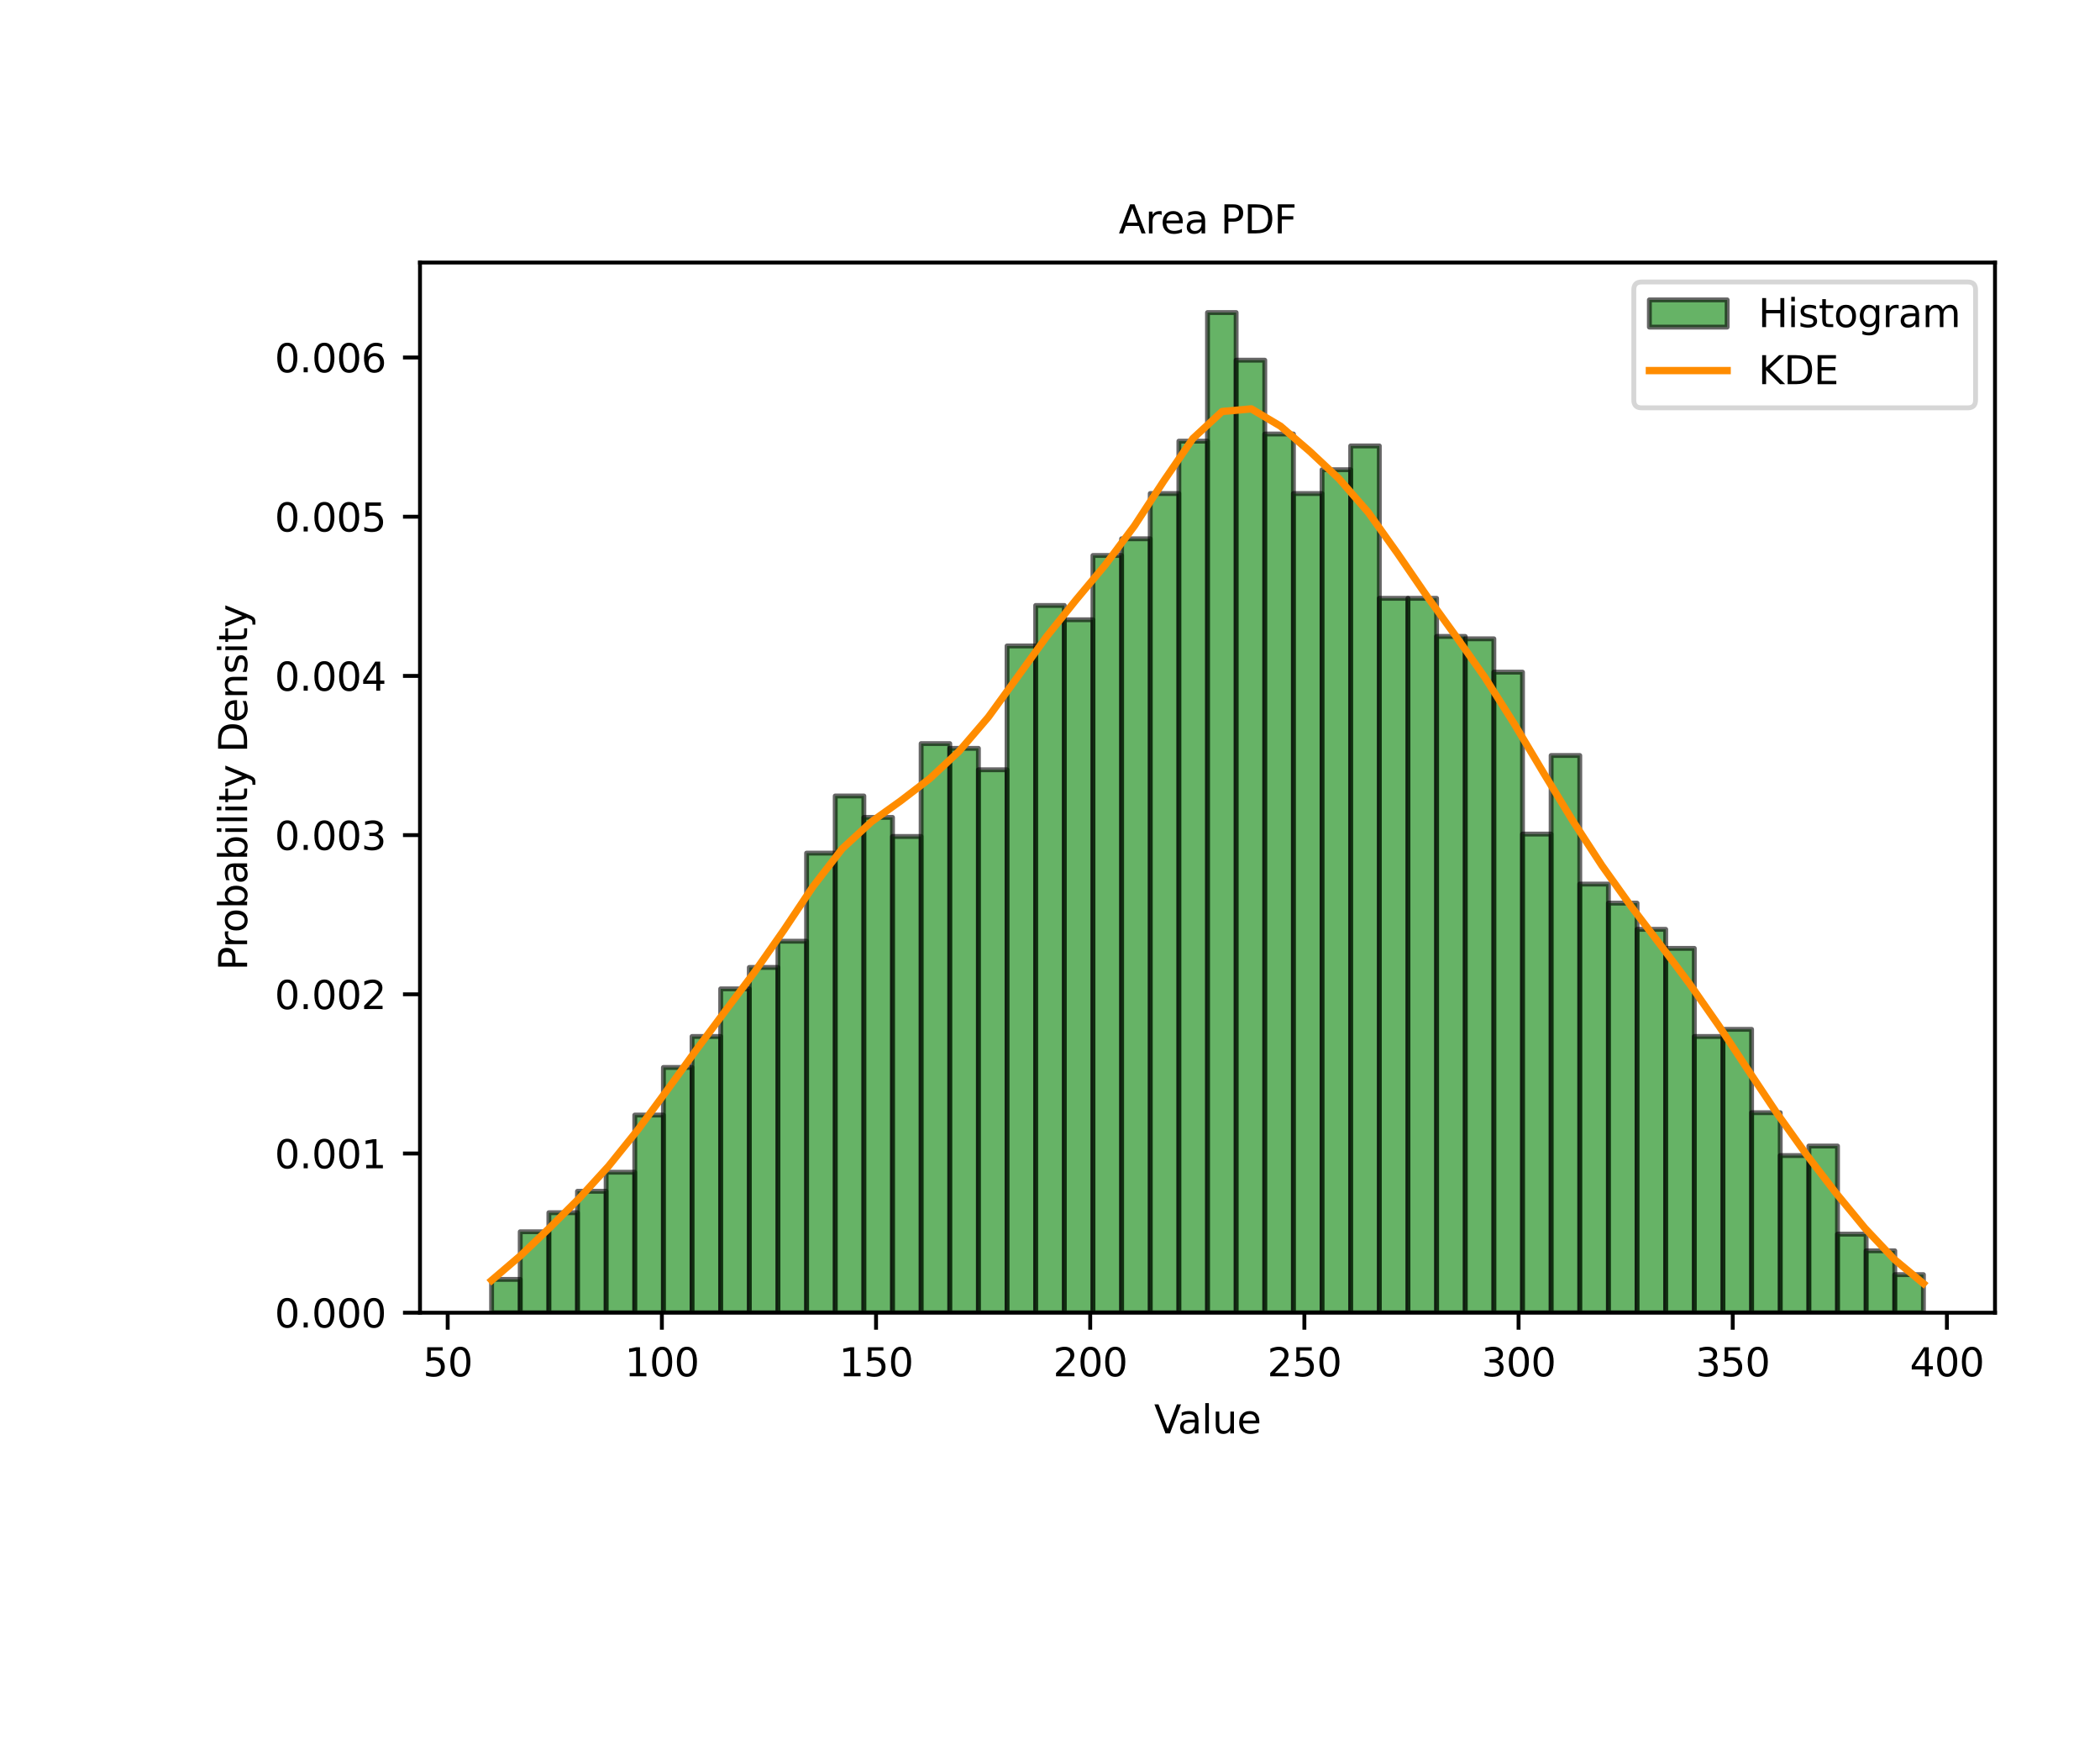 <?xml version="1.0" encoding="utf-8" standalone="no"?>
<!DOCTYPE svg PUBLIC "-//W3C//DTD SVG 1.1//EN"
  "http://www.w3.org/Graphics/SVG/1.1/DTD/svg11.dtd">
<svg xmlns:xlink="http://www.w3.org/1999/xlink" width="432pt" height="360pt" viewBox="0 0 432 360" xmlns="http://www.w3.org/2000/svg" version="1.1">
 <defs>
  <style type="text/css">*{stroke-linejoin: round; stroke-linecap: butt}</style>
 </defs>
 <g id="figure_1">
  <g id="patch_1">
   <path d="M 0 360 
L 432 360 
L 432 0 
L 0 0 
z
" style="fill: #ffffff"/>
  </g>
  <g id="axes_1">
   <g id="patch_2">
    <path d="M 86.4 270 
L 410.4 270 
L 410.4 54 
L 86.4 54 
z
" style="fill: #ffffff"/>
   </g>
   <g id="patch_3">
    <path d="M 101.127 270 
L 107.018 270 
L 107.018 263.143 
L 101.127 263.143 
z
" clip-path="url(#p49b15f4db8)" style="fill: #008000; opacity: 0.6; stroke: #000000; stroke-linejoin: miter"/>
   </g>
   <g id="patch_4">
    <path d="M 107.018 270 
L 112.909 270 
L 112.909 253.347 
L 107.018 253.347 
z
" clip-path="url(#p49b15f4db8)" style="fill: #008000; opacity: 0.6; stroke: #000000; stroke-linejoin: miter"/>
   </g>
   <g id="patch_5">
    <path d="M 112.909 270 
L 118.8 270 
L 118.8 249.429 
L 112.909 249.429 
z
" clip-path="url(#p49b15f4db8)" style="fill: #008000; opacity: 0.6; stroke: #000000; stroke-linejoin: miter"/>
   </g>
   <g id="patch_6">
    <path d="M 118.8 270 
L 124.691 270 
L 124.691 245.02 
L 118.8 245.02 
z
" clip-path="url(#p49b15f4db8)" style="fill: #008000; opacity: 0.6; stroke: #000000; stroke-linejoin: miter"/>
   </g>
   <g id="patch_7">
    <path d="M 124.691 270 
L 130.582 270 
L 130.582 241.102 
L 124.691 241.102 
z
" clip-path="url(#p49b15f4db8)" style="fill: #008000; opacity: 0.6; stroke: #000000; stroke-linejoin: miter"/>
   </g>
   <g id="patch_8">
    <path d="M 130.582 270 
L 136.473 270 
L 136.473 229.347 
L 130.582 229.347 
z
" clip-path="url(#p49b15f4db8)" style="fill: #008000; opacity: 0.6; stroke: #000000; stroke-linejoin: miter"/>
   </g>
   <g id="patch_9">
    <path d="M 136.473 270 
L 142.364 270 
L 142.364 219.551 
L 136.473 219.551 
z
" clip-path="url(#p49b15f4db8)" style="fill: #008000; opacity: 0.6; stroke: #000000; stroke-linejoin: miter"/>
   </g>
   <g id="patch_10">
    <path d="M 142.364 270 
L 148.255 270 
L 148.255 213.184 
L 142.364 213.184 
z
" clip-path="url(#p49b15f4db8)" style="fill: #008000; opacity: 0.6; stroke: #000000; stroke-linejoin: miter"/>
   </g>
   <g id="patch_11">
    <path d="M 148.255 270 
L 154.145 270 
L 154.145 203.388 
L 148.255 203.388 
z
" clip-path="url(#p49b15f4db8)" style="fill: #008000; opacity: 0.6; stroke: #000000; stroke-linejoin: miter"/>
   </g>
   <g id="patch_12">
    <path d="M 154.145 270 
L 160.036 270 
L 160.036 198.98 
L 154.145 198.98 
z
" clip-path="url(#p49b15f4db8)" style="fill: #008000; opacity: 0.6; stroke: #000000; stroke-linejoin: miter"/>
   </g>
   <g id="patch_13">
    <path d="M 160.036 270 
L 165.927 270 
L 165.927 193.592 
L 160.036 193.592 
z
" clip-path="url(#p49b15f4db8)" style="fill: #008000; opacity: 0.6; stroke: #000000; stroke-linejoin: miter"/>
   </g>
   <g id="patch_14">
    <path d="M 165.927 270 
L 171.818 270 
L 171.818 175.469 
L 165.927 175.469 
z
" clip-path="url(#p49b15f4db8)" style="fill: #008000; opacity: 0.6; stroke: #000000; stroke-linejoin: miter"/>
   </g>
   <g id="patch_15">
    <path d="M 171.818 270 
L 177.709 270 
L 177.709 163.714 
L 171.818 163.714 
z
" clip-path="url(#p49b15f4db8)" style="fill: #008000; opacity: 0.6; stroke: #000000; stroke-linejoin: miter"/>
   </g>
   <g id="patch_16">
    <path d="M 177.709 270 
L 183.6 270 
L 183.6 168.122 
L 177.709 168.122 
z
" clip-path="url(#p49b15f4db8)" style="fill: #008000; opacity: 0.6; stroke: #000000; stroke-linejoin: miter"/>
   </g>
   <g id="patch_17">
    <path d="M 183.6 270 
L 189.491 270 
L 189.491 172.041 
L 183.6 172.041 
z
" clip-path="url(#p49b15f4db8)" style="fill: #008000; opacity: 0.6; stroke: #000000; stroke-linejoin: miter"/>
   </g>
   <g id="patch_18">
    <path d="M 189.491 270 
L 195.382 270 
L 195.382 152.939 
L 189.491 152.939 
z
" clip-path="url(#p49b15f4db8)" style="fill: #008000; opacity: 0.6; stroke: #000000; stroke-linejoin: miter"/>
   </g>
   <g id="patch_19">
    <path d="M 195.382 270 
L 201.273 270 
L 201.273 153.918 
L 195.382 153.918 
z
" clip-path="url(#p49b15f4db8)" style="fill: #008000; opacity: 0.6; stroke: #000000; stroke-linejoin: miter"/>
   </g>
   <g id="patch_20">
    <path d="M 201.273 270 
L 207.164 270 
L 207.164 158.327 
L 201.273 158.327 
z
" clip-path="url(#p49b15f4db8)" style="fill: #008000; opacity: 0.6; stroke: #000000; stroke-linejoin: miter"/>
   </g>
   <g id="patch_21">
    <path d="M 207.164 270 
L 213.055 270 
L 213.055 132.857 
L 207.164 132.857 
z
" clip-path="url(#p49b15f4db8)" style="fill: #008000; opacity: 0.6; stroke: #000000; stroke-linejoin: miter"/>
   </g>
   <g id="patch_22">
    <path d="M 213.055 270 
L 218.945 270 
L 218.945 124.531 
L 213.055 124.531 
z
" clip-path="url(#p49b15f4db8)" style="fill: #008000; opacity: 0.6; stroke: #000000; stroke-linejoin: miter"/>
   </g>
   <g id="patch_23">
    <path d="M 218.945 270 
L 224.836 270 
L 224.836 127.469 
L 218.945 127.469 
z
" clip-path="url(#p49b15f4db8)" style="fill: #008000; opacity: 0.6; stroke: #000000; stroke-linejoin: miter"/>
   </g>
   <g id="patch_24">
    <path d="M 224.836 270 
L 230.727 270 
L 230.727 114.245 
L 224.836 114.245 
z
" clip-path="url(#p49b15f4db8)" style="fill: #008000; opacity: 0.6; stroke: #000000; stroke-linejoin: miter"/>
   </g>
   <g id="patch_25">
    <path d="M 230.727 270 
L 236.618 270 
L 236.618 110.816 
L 230.727 110.816 
z
" clip-path="url(#p49b15f4db8)" style="fill: #008000; opacity: 0.6; stroke: #000000; stroke-linejoin: miter"/>
   </g>
   <g id="patch_26">
    <path d="M 236.618 270 
L 242.509 270 
L 242.509 101.51 
L 236.618 101.51 
z
" clip-path="url(#p49b15f4db8)" style="fill: #008000; opacity: 0.6; stroke: #000000; stroke-linejoin: miter"/>
   </g>
   <g id="patch_27">
    <path d="M 242.509 270 
L 248.4 270 
L 248.4 90.735 
L 242.509 90.735 
z
" clip-path="url(#p49b15f4db8)" style="fill: #008000; opacity: 0.6; stroke: #000000; stroke-linejoin: miter"/>
   </g>
   <g id="patch_28">
    <path d="M 248.4 270 
L 254.291 270 
L 254.291 64.286 
L 248.4 64.286 
z
" clip-path="url(#p49b15f4db8)" style="fill: #008000; opacity: 0.6; stroke: #000000; stroke-linejoin: miter"/>
   </g>
   <g id="patch_29">
    <path d="M 254.291 270 
L 260.182 270 
L 260.182 74.082 
L 254.291 74.082 
z
" clip-path="url(#p49b15f4db8)" style="fill: #008000; opacity: 0.6; stroke: #000000; stroke-linejoin: miter"/>
   </g>
   <g id="patch_30">
    <path d="M 260.182 270 
L 266.073 270 
L 266.073 89.265 
L 260.182 89.265 
z
" clip-path="url(#p49b15f4db8)" style="fill: #008000; opacity: 0.6; stroke: #000000; stroke-linejoin: miter"/>
   </g>
   <g id="patch_31">
    <path d="M 266.073 270 
L 271.964 270 
L 271.964 101.51 
L 266.073 101.51 
z
" clip-path="url(#p49b15f4db8)" style="fill: #008000; opacity: 0.6; stroke: #000000; stroke-linejoin: miter"/>
   </g>
   <g id="patch_32">
    <path d="M 271.964 270 
L 277.855 270 
L 277.855 96.612 
L 271.964 96.612 
z
" clip-path="url(#p49b15f4db8)" style="fill: #008000; opacity: 0.6; stroke: #000000; stroke-linejoin: miter"/>
   </g>
   <g id="patch_33">
    <path d="M 277.855 270 
L 283.745 270 
L 283.745 91.714 
L 277.855 91.714 
z
" clip-path="url(#p49b15f4db8)" style="fill: #008000; opacity: 0.6; stroke: #000000; stroke-linejoin: miter"/>
   </g>
   <g id="patch_34">
    <path d="M 283.745 270 
L 289.636 270 
L 289.636 123.061 
L 283.745 123.061 
z
" clip-path="url(#p49b15f4db8)" style="fill: #008000; opacity: 0.6; stroke: #000000; stroke-linejoin: miter"/>
   </g>
   <g id="patch_35">
    <path d="M 289.636 270 
L 295.527 270 
L 295.527 123.061 
L 289.636 123.061 
z
" clip-path="url(#p49b15f4db8)" style="fill: #008000; opacity: 0.6; stroke: #000000; stroke-linejoin: miter"/>
   </g>
   <g id="patch_36">
    <path d="M 295.527 270 
L 301.418 270 
L 301.418 130.898 
L 295.527 130.898 
z
" clip-path="url(#p49b15f4db8)" style="fill: #008000; opacity: 0.6; stroke: #000000; stroke-linejoin: miter"/>
   </g>
   <g id="patch_37">
    <path d="M 301.418 270 
L 307.309 270 
L 307.309 131.388 
L 301.418 131.388 
z
" clip-path="url(#p49b15f4db8)" style="fill: #008000; opacity: 0.6; stroke: #000000; stroke-linejoin: miter"/>
   </g>
   <g id="patch_38">
    <path d="M 307.309 270 
L 313.2 270 
L 313.2 138.245 
L 307.309 138.245 
z
" clip-path="url(#p49b15f4db8)" style="fill: #008000; opacity: 0.6; stroke: #000000; stroke-linejoin: miter"/>
   </g>
   <g id="patch_39">
    <path d="M 313.2 270 
L 319.091 270 
L 319.091 171.551 
L 313.2 171.551 
z
" clip-path="url(#p49b15f4db8)" style="fill: #008000; opacity: 0.6; stroke: #000000; stroke-linejoin: miter"/>
   </g>
   <g id="patch_40">
    <path d="M 319.091 270 
L 324.982 270 
L 324.982 155.388 
L 319.091 155.388 
z
" clip-path="url(#p49b15f4db8)" style="fill: #008000; opacity: 0.6; stroke: #000000; stroke-linejoin: miter"/>
   </g>
   <g id="patch_41">
    <path d="M 324.982 270 
L 330.873 270 
L 330.873 181.837 
L 324.982 181.837 
z
" clip-path="url(#p49b15f4db8)" style="fill: #008000; opacity: 0.6; stroke: #000000; stroke-linejoin: miter"/>
   </g>
   <g id="patch_42">
    <path d="M 330.873 270 
L 336.764 270 
L 336.764 185.755 
L 330.873 185.755 
z
" clip-path="url(#p49b15f4db8)" style="fill: #008000; opacity: 0.6; stroke: #000000; stroke-linejoin: miter"/>
   </g>
   <g id="patch_43">
    <path d="M 336.764 270 
L 342.655 270 
L 342.655 191.143 
L 336.764 191.143 
z
" clip-path="url(#p49b15f4db8)" style="fill: #008000; opacity: 0.6; stroke: #000000; stroke-linejoin: miter"/>
   </g>
   <g id="patch_44">
    <path d="M 342.655 270 
L 348.545 270 
L 348.545 195.061 
L 342.655 195.061 
z
" clip-path="url(#p49b15f4db8)" style="fill: #008000; opacity: 0.6; stroke: #000000; stroke-linejoin: miter"/>
   </g>
   <g id="patch_45">
    <path d="M 348.545 270 
L 354.436 270 
L 354.436 213.184 
L 348.545 213.184 
z
" clip-path="url(#p49b15f4db8)" style="fill: #008000; opacity: 0.6; stroke: #000000; stroke-linejoin: miter"/>
   </g>
   <g id="patch_46">
    <path d="M 354.436 270 
L 360.327 270 
L 360.327 211.714 
L 354.436 211.714 
z
" clip-path="url(#p49b15f4db8)" style="fill: #008000; opacity: 0.6; stroke: #000000; stroke-linejoin: miter"/>
   </g>
   <g id="patch_47">
    <path d="M 360.327 270 
L 366.218 270 
L 366.218 228.857 
L 360.327 228.857 
z
" clip-path="url(#p49b15f4db8)" style="fill: #008000; opacity: 0.6; stroke: #000000; stroke-linejoin: miter"/>
   </g>
   <g id="patch_48">
    <path d="M 366.218 270 
L 372.109 270 
L 372.109 237.673 
L 366.218 237.673 
z
" clip-path="url(#p49b15f4db8)" style="fill: #008000; opacity: 0.6; stroke: #000000; stroke-linejoin: miter"/>
   </g>
   <g id="patch_49">
    <path d="M 372.109 270 
L 378 270 
L 378 235.714 
L 372.109 235.714 
z
" clip-path="url(#p49b15f4db8)" style="fill: #008000; opacity: 0.6; stroke: #000000; stroke-linejoin: miter"/>
   </g>
   <g id="patch_50">
    <path d="M 378 270 
L 383.891 270 
L 383.891 253.837 
L 378 253.837 
z
" clip-path="url(#p49b15f4db8)" style="fill: #008000; opacity: 0.6; stroke: #000000; stroke-linejoin: miter"/>
   </g>
   <g id="patch_51">
    <path d="M 383.891 270 
L 389.782 270 
L 389.782 257.265 
L 383.891 257.265 
z
" clip-path="url(#p49b15f4db8)" style="fill: #008000; opacity: 0.6; stroke: #000000; stroke-linejoin: miter"/>
   </g>
   <g id="patch_52">
    <path d="M 389.782 270 
L 395.673 270 
L 395.673 262.163 
L 389.782 262.163 
z
" clip-path="url(#p49b15f4db8)" style="fill: #008000; opacity: 0.6; stroke: #000000; stroke-linejoin: miter"/>
   </g>
   <g id="matplotlib.axis_1">
    <g id="xtick_1">
     <g id="line2d_1">
      <defs>
       <path id="m753c7a6001" d="M 0 0 
L 0 3.5 
" style="stroke: #000000; stroke-width: 0.8"/>
      </defs>
      <g>
       <use xlink:href="#m753c7a6001" x="92.097" y="270" style="stroke: #000000; stroke-width: 0.8"/>
      </g>
     </g>
     <g id="text_1">
      <!-- 50 -->
      <g transform="translate(87.007 283.079) scale(0.08 -0.08)">
       <defs>
        <path id="DejaVuSans-35" d="M 691 4666 
L 3169 4666 
L 3169 4134 
L 1269 4134 
L 1269 2991 
Q 1406 3038 1543 3061 
Q 1681 3084 1819 3084 
Q 2600 3084 3056 2656 
Q 3513 2228 3513 1497 
Q 3513 744 3044 326 
Q 2575 -91 1722 -91 
Q 1428 -91 1123 -41 
Q 819 9 494 109 
L 494 744 
Q 775 591 1075 516 
Q 1375 441 1709 441 
Q 2250 441 2565 725 
Q 2881 1009 2881 1497 
Q 2881 1984 2565 2268 
Q 2250 2553 1709 2553 
Q 1456 2553 1204 2497 
Q 953 2441 691 2322 
L 691 4666 
z
" transform="scale(0.016)"/>
        <path id="DejaVuSans-30" d="M 2034 4250 
Q 1547 4250 1301 3770 
Q 1056 3291 1056 2328 
Q 1056 1369 1301 889 
Q 1547 409 2034 409 
Q 2525 409 2770 889 
Q 3016 1369 3016 2328 
Q 3016 3291 2770 3770 
Q 2525 4250 2034 4250 
z
M 2034 4750 
Q 2819 4750 3233 4129 
Q 3647 3509 3647 2328 
Q 3647 1150 3233 529 
Q 2819 -91 2034 -91 
Q 1250 -91 836 529 
Q 422 1150 422 2328 
Q 422 3509 836 4129 
Q 1250 4750 2034 4750 
z
" transform="scale(0.016)"/>
       </defs>
       <use xlink:href="#DejaVuSans-35"/>
       <use xlink:href="#DejaVuSans-30" x="63.623"/>
      </g>
     </g>
    </g>
    <g id="xtick_2">
     <g id="line2d_2">
      <g>
       <use xlink:href="#m753c7a6001" x="136.156" y="270" style="stroke: #000000; stroke-width: 0.8"/>
      </g>
     </g>
     <g id="text_2">
      <!-- 100 -->
      <g transform="translate(128.521 283.079) scale(0.08 -0.08)">
       <defs>
        <path id="DejaVuSans-31" d="M 794 531 
L 1825 531 
L 1825 4091 
L 703 3866 
L 703 4441 
L 1819 4666 
L 2450 4666 
L 2450 531 
L 3481 531 
L 3481 0 
L 794 0 
L 794 531 
z
" transform="scale(0.016)"/>
       </defs>
       <use xlink:href="#DejaVuSans-31"/>
       <use xlink:href="#DejaVuSans-30" x="63.623"/>
       <use xlink:href="#DejaVuSans-30" x="127.246"/>
      </g>
     </g>
    </g>
    <g id="xtick_3">
     <g id="line2d_3">
      <g>
       <use xlink:href="#m753c7a6001" x="180.214" y="270" style="stroke: #000000; stroke-width: 0.8"/>
      </g>
     </g>
     <g id="text_3">
      <!-- 150 -->
      <g transform="translate(172.579 283.079) scale(0.08 -0.08)">
       <use xlink:href="#DejaVuSans-31"/>
       <use xlink:href="#DejaVuSans-35" x="63.623"/>
       <use xlink:href="#DejaVuSans-30" x="127.246"/>
      </g>
     </g>
    </g>
    <g id="xtick_4">
     <g id="line2d_4">
      <g>
       <use xlink:href="#m753c7a6001" x="224.273" y="270" style="stroke: #000000; stroke-width: 0.8"/>
      </g>
     </g>
     <g id="text_4">
      <!-- 200 -->
      <g transform="translate(216.638 283.079) scale(0.08 -0.08)">
       <defs>
        <path id="DejaVuSans-32" d="M 1228 531 
L 3431 531 
L 3431 0 
L 469 0 
L 469 531 
Q 828 903 1448 1529 
Q 2069 2156 2228 2338 
Q 2531 2678 2651 2914 
Q 2772 3150 2772 3378 
Q 2772 3750 2511 3984 
Q 2250 4219 1831 4219 
Q 1534 4219 1204 4116 
Q 875 4013 500 3803 
L 500 4441 
Q 881 4594 1212 4672 
Q 1544 4750 1819 4750 
Q 2544 4750 2975 4387 
Q 3406 4025 3406 3419 
Q 3406 3131 3298 2873 
Q 3191 2616 2906 2266 
Q 2828 2175 2409 1742 
Q 1991 1309 1228 531 
z
" transform="scale(0.016)"/>
       </defs>
       <use xlink:href="#DejaVuSans-32"/>
       <use xlink:href="#DejaVuSans-30" x="63.623"/>
       <use xlink:href="#DejaVuSans-30" x="127.246"/>
      </g>
     </g>
    </g>
    <g id="xtick_5">
     <g id="line2d_5">
      <g>
       <use xlink:href="#m753c7a6001" x="268.331" y="270" style="stroke: #000000; stroke-width: 0.8"/>
      </g>
     </g>
     <g id="text_5">
      <!-- 250 -->
      <g transform="translate(260.696 283.079) scale(0.08 -0.08)">
       <use xlink:href="#DejaVuSans-32"/>
       <use xlink:href="#DejaVuSans-35" x="63.623"/>
       <use xlink:href="#DejaVuSans-30" x="127.246"/>
      </g>
     </g>
    </g>
    <g id="xtick_6">
     <g id="line2d_6">
      <g>
       <use xlink:href="#m753c7a6001" x="312.39" y="270" style="stroke: #000000; stroke-width: 0.8"/>
      </g>
     </g>
     <g id="text_6">
      <!-- 300 -->
      <g transform="translate(304.755 283.079) scale(0.08 -0.08)">
       <defs>
        <path id="DejaVuSans-33" d="M 2597 2516 
Q 3050 2419 3304 2112 
Q 3559 1806 3559 1356 
Q 3559 666 3084 287 
Q 2609 -91 1734 -91 
Q 1441 -91 1130 -33 
Q 819 25 488 141 
L 488 750 
Q 750 597 1062 519 
Q 1375 441 1716 441 
Q 2309 441 2620 675 
Q 2931 909 2931 1356 
Q 2931 1769 2642 2001 
Q 2353 2234 1838 2234 
L 1294 2234 
L 1294 2753 
L 1863 2753 
Q 2328 2753 2575 2939 
Q 2822 3125 2822 3475 
Q 2822 3834 2567 4026 
Q 2313 4219 1838 4219 
Q 1578 4219 1281 4162 
Q 984 4106 628 3988 
L 628 4550 
Q 988 4650 1302 4700 
Q 1616 4750 1894 4750 
Q 2613 4750 3031 4423 
Q 3450 4097 3450 3541 
Q 3450 3153 3228 2886 
Q 3006 2619 2597 2516 
z
" transform="scale(0.016)"/>
       </defs>
       <use xlink:href="#DejaVuSans-33"/>
       <use xlink:href="#DejaVuSans-30" x="63.623"/>
       <use xlink:href="#DejaVuSans-30" x="127.246"/>
      </g>
     </g>
    </g>
    <g id="xtick_7">
     <g id="line2d_7">
      <g>
       <use xlink:href="#m753c7a6001" x="356.448" y="270" style="stroke: #000000; stroke-width: 0.8"/>
      </g>
     </g>
     <g id="text_7">
      <!-- 350 -->
      <g transform="translate(348.813 283.079) scale(0.08 -0.08)">
       <use xlink:href="#DejaVuSans-33"/>
       <use xlink:href="#DejaVuSans-35" x="63.623"/>
       <use xlink:href="#DejaVuSans-30" x="127.246"/>
      </g>
     </g>
    </g>
    <g id="xtick_8">
     <g id="line2d_8">
      <g>
       <use xlink:href="#m753c7a6001" x="400.507" y="270" style="stroke: #000000; stroke-width: 0.8"/>
      </g>
     </g>
     <g id="text_8">
      <!-- 400 -->
      <g transform="translate(392.872 283.079) scale(0.08 -0.08)">
       <defs>
        <path id="DejaVuSans-34" d="M 2419 4116 
L 825 1625 
L 2419 1625 
L 2419 4116 
z
M 2253 4666 
L 3047 4666 
L 3047 1625 
L 3713 1625 
L 3713 1100 
L 3047 1100 
L 3047 0 
L 2419 0 
L 2419 1100 
L 313 1100 
L 313 1709 
L 2253 4666 
z
" transform="scale(0.016)"/>
       </defs>
       <use xlink:href="#DejaVuSans-34"/>
       <use xlink:href="#DejaVuSans-30" x="63.623"/>
       <use xlink:href="#DejaVuSans-30" x="127.246"/>
      </g>
     </g>
    </g>
    <g id="text_9">
     <!-- Value -->
     <g transform="translate(237.415 294.821) scale(0.08 -0.08)">
      <defs>
       <path id="DejaVuSans-56" d="M 1831 0 
L 50 4666 
L 709 4666 
L 2188 738 
L 3669 4666 
L 4325 4666 
L 2547 0 
L 1831 0 
z
" transform="scale(0.016)"/>
       <path id="DejaVuSans-61" d="M 2194 1759 
Q 1497 1759 1228 1600 
Q 959 1441 959 1056 
Q 959 750 1161 570 
Q 1363 391 1709 391 
Q 2188 391 2477 730 
Q 2766 1069 2766 1631 
L 2766 1759 
L 2194 1759 
z
M 3341 1997 
L 3341 0 
L 2766 0 
L 2766 531 
Q 2569 213 2275 61 
Q 1981 -91 1556 -91 
Q 1019 -91 701 211 
Q 384 513 384 1019 
Q 384 1609 779 1909 
Q 1175 2209 1959 2209 
L 2766 2209 
L 2766 2266 
Q 2766 2663 2505 2880 
Q 2244 3097 1772 3097 
Q 1472 3097 1187 3025 
Q 903 2953 641 2809 
L 641 3341 
Q 956 3463 1253 3523 
Q 1550 3584 1831 3584 
Q 2591 3584 2966 3190 
Q 3341 2797 3341 1997 
z
" transform="scale(0.016)"/>
       <path id="DejaVuSans-6c" d="M 603 4863 
L 1178 4863 
L 1178 0 
L 603 0 
L 603 4863 
z
" transform="scale(0.016)"/>
       <path id="DejaVuSans-75" d="M 544 1381 
L 544 3500 
L 1119 3500 
L 1119 1403 
Q 1119 906 1312 657 
Q 1506 409 1894 409 
Q 2359 409 2629 706 
Q 2900 1003 2900 1516 
L 2900 3500 
L 3475 3500 
L 3475 0 
L 2900 0 
L 2900 538 
Q 2691 219 2414 64 
Q 2138 -91 1772 -91 
Q 1169 -91 856 284 
Q 544 659 544 1381 
z
M 1991 3584 
L 1991 3584 
z
" transform="scale(0.016)"/>
       <path id="DejaVuSans-65" d="M 3597 1894 
L 3597 1613 
L 953 1613 
Q 991 1019 1311 708 
Q 1631 397 2203 397 
Q 2534 397 2845 478 
Q 3156 559 3463 722 
L 3463 178 
Q 3153 47 2828 -22 
Q 2503 -91 2169 -91 
Q 1331 -91 842 396 
Q 353 884 353 1716 
Q 353 2575 817 3079 
Q 1281 3584 2069 3584 
Q 2775 3584 3186 3129 
Q 3597 2675 3597 1894 
z
M 3022 2063 
Q 3016 2534 2758 2815 
Q 2500 3097 2075 3097 
Q 1594 3097 1305 2825 
Q 1016 2553 972 2059 
L 3022 2063 
z
" transform="scale(0.016)"/>
      </defs>
      <use xlink:href="#DejaVuSans-56"/>
      <use xlink:href="#DejaVuSans-61" x="60.658"/>
      <use xlink:href="#DejaVuSans-6c" x="121.938"/>
      <use xlink:href="#DejaVuSans-75" x="149.721"/>
      <use xlink:href="#DejaVuSans-65" x="213.1"/>
     </g>
    </g>
   </g>
   <g id="matplotlib.axis_2">
    <g id="ytick_1">
     <g id="line2d_9">
      <defs>
       <path id="m68f4381255" d="M 0 0 
L -3.5 0 
" style="stroke: #000000; stroke-width: 0.8"/>
      </defs>
      <g>
       <use xlink:href="#m68f4381255" x="86.4" y="270" style="stroke: #000000; stroke-width: 0.8"/>
      </g>
     </g>
     <g id="text_10">
      <!-- 0.000 -->
      <g transform="translate(56.498 273.039) scale(0.08 -0.08)">
       <defs>
        <path id="DejaVuSans-2e" d="M 684 794 
L 1344 794 
L 1344 0 
L 684 0 
L 684 794 
z
" transform="scale(0.016)"/>
       </defs>
       <use xlink:href="#DejaVuSans-30"/>
       <use xlink:href="#DejaVuSans-2e" x="63.623"/>
       <use xlink:href="#DejaVuSans-30" x="95.41"/>
       <use xlink:href="#DejaVuSans-30" x="159.033"/>
       <use xlink:href="#DejaVuSans-30" x="222.656"/>
      </g>
     </g>
    </g>
    <g id="ytick_2">
     <g id="line2d_10">
      <g>
       <use xlink:href="#m68f4381255" x="86.4" y="237.256" style="stroke: #000000; stroke-width: 0.8"/>
      </g>
     </g>
     <g id="text_11">
      <!-- 0.001 -->
      <g transform="translate(56.498 240.295) scale(0.08 -0.08)">
       <use xlink:href="#DejaVuSans-30"/>
       <use xlink:href="#DejaVuSans-2e" x="63.623"/>
       <use xlink:href="#DejaVuSans-30" x="95.41"/>
       <use xlink:href="#DejaVuSans-30" x="159.033"/>
       <use xlink:href="#DejaVuSans-31" x="222.656"/>
      </g>
     </g>
    </g>
    <g id="ytick_3">
     <g id="line2d_11">
      <g>
       <use xlink:href="#m68f4381255" x="86.4" y="204.511" style="stroke: #000000; stroke-width: 0.8"/>
      </g>
     </g>
     <g id="text_12">
      <!-- 0.002 -->
      <g transform="translate(56.498 207.55) scale(0.08 -0.08)">
       <use xlink:href="#DejaVuSans-30"/>
       <use xlink:href="#DejaVuSans-2e" x="63.623"/>
       <use xlink:href="#DejaVuSans-30" x="95.41"/>
       <use xlink:href="#DejaVuSans-30" x="159.033"/>
       <use xlink:href="#DejaVuSans-32" x="222.656"/>
      </g>
     </g>
    </g>
    <g id="ytick_4">
     <g id="line2d_12">
      <g>
       <use xlink:href="#m68f4381255" x="86.4" y="171.767" style="stroke: #000000; stroke-width: 0.8"/>
      </g>
     </g>
     <g id="text_13">
      <!-- 0.003 -->
      <g transform="translate(56.498 174.806) scale(0.08 -0.08)">
       <use xlink:href="#DejaVuSans-30"/>
       <use xlink:href="#DejaVuSans-2e" x="63.623"/>
       <use xlink:href="#DejaVuSans-30" x="95.41"/>
       <use xlink:href="#DejaVuSans-30" x="159.033"/>
       <use xlink:href="#DejaVuSans-33" x="222.656"/>
      </g>
     </g>
    </g>
    <g id="ytick_5">
     <g id="line2d_13">
      <g>
       <use xlink:href="#m68f4381255" x="86.4" y="139.022" style="stroke: #000000; stroke-width: 0.8"/>
      </g>
     </g>
     <g id="text_14">
      <!-- 0.004 -->
      <g transform="translate(56.498 142.062) scale(0.08 -0.08)">
       <use xlink:href="#DejaVuSans-30"/>
       <use xlink:href="#DejaVuSans-2e" x="63.623"/>
       <use xlink:href="#DejaVuSans-30" x="95.41"/>
       <use xlink:href="#DejaVuSans-30" x="159.033"/>
       <use xlink:href="#DejaVuSans-34" x="222.656"/>
      </g>
     </g>
    </g>
    <g id="ytick_6">
     <g id="line2d_14">
      <g>
       <use xlink:href="#m68f4381255" x="86.4" y="106.278" style="stroke: #000000; stroke-width: 0.8"/>
      </g>
     </g>
     <g id="text_15">
      <!-- 0.005 -->
      <g transform="translate(56.498 109.317) scale(0.08 -0.08)">
       <use xlink:href="#DejaVuSans-30"/>
       <use xlink:href="#DejaVuSans-2e" x="63.623"/>
       <use xlink:href="#DejaVuSans-30" x="95.41"/>
       <use xlink:href="#DejaVuSans-30" x="159.033"/>
       <use xlink:href="#DejaVuSans-35" x="222.656"/>
      </g>
     </g>
    </g>
    <g id="ytick_7">
     <g id="line2d_15">
      <g>
       <use xlink:href="#m68f4381255" x="86.4" y="73.533" style="stroke: #000000; stroke-width: 0.8"/>
      </g>
     </g>
     <g id="text_16">
      <!-- 0.006 -->
      <g transform="translate(56.498 76.573) scale(0.08 -0.08)">
       <defs>
        <path id="DejaVuSans-36" d="M 2113 2584 
Q 1688 2584 1439 2293 
Q 1191 2003 1191 1497 
Q 1191 994 1439 701 
Q 1688 409 2113 409 
Q 2538 409 2786 701 
Q 3034 994 3034 1497 
Q 3034 2003 2786 2293 
Q 2538 2584 2113 2584 
z
M 3366 4563 
L 3366 3988 
Q 3128 4100 2886 4159 
Q 2644 4219 2406 4219 
Q 1781 4219 1451 3797 
Q 1122 3375 1075 2522 
Q 1259 2794 1537 2939 
Q 1816 3084 2150 3084 
Q 2853 3084 3261 2657 
Q 3669 2231 3669 1497 
Q 3669 778 3244 343 
Q 2819 -91 2113 -91 
Q 1303 -91 875 529 
Q 447 1150 447 2328 
Q 447 3434 972 4092 
Q 1497 4750 2381 4750 
Q 2619 4750 2861 4703 
Q 3103 4656 3366 4563 
z
" transform="scale(0.016)"/>
       </defs>
       <use xlink:href="#DejaVuSans-30"/>
       <use xlink:href="#DejaVuSans-2e" x="63.623"/>
       <use xlink:href="#DejaVuSans-30" x="95.41"/>
       <use xlink:href="#DejaVuSans-30" x="159.033"/>
       <use xlink:href="#DejaVuSans-36" x="222.656"/>
      </g>
     </g>
    </g>
    <g id="text_17">
     <!-- Probability Density -->
     <g transform="translate(50.834 199.621) rotate(-90) scale(0.08 -0.08)">
      <defs>
       <path id="DejaVuSans-50" d="M 1259 4147 
L 1259 2394 
L 2053 2394 
Q 2494 2394 2734 2622 
Q 2975 2850 2975 3272 
Q 2975 3691 2734 3919 
Q 2494 4147 2053 4147 
L 1259 4147 
z
M 628 4666 
L 2053 4666 
Q 2838 4666 3239 4311 
Q 3641 3956 3641 3272 
Q 3641 2581 3239 2228 
Q 2838 1875 2053 1875 
L 1259 1875 
L 1259 0 
L 628 0 
L 628 4666 
z
" transform="scale(0.016)"/>
       <path id="DejaVuSans-72" d="M 2631 2963 
Q 2534 3019 2420 3045 
Q 2306 3072 2169 3072 
Q 1681 3072 1420 2755 
Q 1159 2438 1159 1844 
L 1159 0 
L 581 0 
L 581 3500 
L 1159 3500 
L 1159 2956 
Q 1341 3275 1631 3429 
Q 1922 3584 2338 3584 
Q 2397 3584 2469 3576 
Q 2541 3569 2628 3553 
L 2631 2963 
z
" transform="scale(0.016)"/>
       <path id="DejaVuSans-6f" d="M 1959 3097 
Q 1497 3097 1228 2736 
Q 959 2375 959 1747 
Q 959 1119 1226 758 
Q 1494 397 1959 397 
Q 2419 397 2687 759 
Q 2956 1122 2956 1747 
Q 2956 2369 2687 2733 
Q 2419 3097 1959 3097 
z
M 1959 3584 
Q 2709 3584 3137 3096 
Q 3566 2609 3566 1747 
Q 3566 888 3137 398 
Q 2709 -91 1959 -91 
Q 1206 -91 779 398 
Q 353 888 353 1747 
Q 353 2609 779 3096 
Q 1206 3584 1959 3584 
z
" transform="scale(0.016)"/>
       <path id="DejaVuSans-62" d="M 3116 1747 
Q 3116 2381 2855 2742 
Q 2594 3103 2138 3103 
Q 1681 3103 1420 2742 
Q 1159 2381 1159 1747 
Q 1159 1113 1420 752 
Q 1681 391 2138 391 
Q 2594 391 2855 752 
Q 3116 1113 3116 1747 
z
M 1159 2969 
Q 1341 3281 1617 3432 
Q 1894 3584 2278 3584 
Q 2916 3584 3314 3078 
Q 3713 2572 3713 1747 
Q 3713 922 3314 415 
Q 2916 -91 2278 -91 
Q 1894 -91 1617 61 
Q 1341 213 1159 525 
L 1159 0 
L 581 0 
L 581 4863 
L 1159 4863 
L 1159 2969 
z
" transform="scale(0.016)"/>
       <path id="DejaVuSans-69" d="M 603 3500 
L 1178 3500 
L 1178 0 
L 603 0 
L 603 3500 
z
M 603 4863 
L 1178 4863 
L 1178 4134 
L 603 4134 
L 603 4863 
z
" transform="scale(0.016)"/>
       <path id="DejaVuSans-74" d="M 1172 4494 
L 1172 3500 
L 2356 3500 
L 2356 3053 
L 1172 3053 
L 1172 1153 
Q 1172 725 1289 603 
Q 1406 481 1766 481 
L 2356 481 
L 2356 0 
L 1766 0 
Q 1100 0 847 248 
Q 594 497 594 1153 
L 594 3053 
L 172 3053 
L 172 3500 
L 594 3500 
L 594 4494 
L 1172 4494 
z
" transform="scale(0.016)"/>
       <path id="DejaVuSans-79" d="M 2059 -325 
Q 1816 -950 1584 -1140 
Q 1353 -1331 966 -1331 
L 506 -1331 
L 506 -850 
L 844 -850 
Q 1081 -850 1212 -737 
Q 1344 -625 1503 -206 
L 1606 56 
L 191 3500 
L 800 3500 
L 1894 763 
L 2988 3500 
L 3597 3500 
L 2059 -325 
z
" transform="scale(0.016)"/>
       <path id="DejaVuSans-20" transform="scale(0.016)"/>
       <path id="DejaVuSans-44" d="M 1259 4147 
L 1259 519 
L 2022 519 
Q 2988 519 3436 956 
Q 3884 1394 3884 2338 
Q 3884 3275 3436 3711 
Q 2988 4147 2022 4147 
L 1259 4147 
z
M 628 4666 
L 1925 4666 
Q 3281 4666 3915 4102 
Q 4550 3538 4550 2338 
Q 4550 1131 3912 565 
Q 3275 0 1925 0 
L 628 0 
L 628 4666 
z
" transform="scale(0.016)"/>
       <path id="DejaVuSans-6e" d="M 3513 2113 
L 3513 0 
L 2938 0 
L 2938 2094 
Q 2938 2591 2744 2837 
Q 2550 3084 2163 3084 
Q 1697 3084 1428 2787 
Q 1159 2491 1159 1978 
L 1159 0 
L 581 0 
L 581 3500 
L 1159 3500 
L 1159 2956 
Q 1366 3272 1645 3428 
Q 1925 3584 2291 3584 
Q 2894 3584 3203 3211 
Q 3513 2838 3513 2113 
z
" transform="scale(0.016)"/>
       <path id="DejaVuSans-73" d="M 2834 3397 
L 2834 2853 
Q 2591 2978 2328 3040 
Q 2066 3103 1784 3103 
Q 1356 3103 1142 2972 
Q 928 2841 928 2578 
Q 928 2378 1081 2264 
Q 1234 2150 1697 2047 
L 1894 2003 
Q 2506 1872 2764 1633 
Q 3022 1394 3022 966 
Q 3022 478 2636 193 
Q 2250 -91 1575 -91 
Q 1294 -91 989 -36 
Q 684 19 347 128 
L 347 722 
Q 666 556 975 473 
Q 1284 391 1588 391 
Q 1994 391 2212 530 
Q 2431 669 2431 922 
Q 2431 1156 2273 1281 
Q 2116 1406 1581 1522 
L 1381 1569 
Q 847 1681 609 1914 
Q 372 2147 372 2553 
Q 372 3047 722 3315 
Q 1072 3584 1716 3584 
Q 2034 3584 2315 3537 
Q 2597 3491 2834 3397 
z
" transform="scale(0.016)"/>
      </defs>
      <use xlink:href="#DejaVuSans-50"/>
      <use xlink:href="#DejaVuSans-72" x="58.553"/>
      <use xlink:href="#DejaVuSans-6f" x="97.416"/>
      <use xlink:href="#DejaVuSans-62" x="158.598"/>
      <use xlink:href="#DejaVuSans-61" x="222.074"/>
      <use xlink:href="#DejaVuSans-62" x="283.354"/>
      <use xlink:href="#DejaVuSans-69" x="346.83"/>
      <use xlink:href="#DejaVuSans-6c" x="374.613"/>
      <use xlink:href="#DejaVuSans-69" x="402.396"/>
      <use xlink:href="#DejaVuSans-74" x="430.18"/>
      <use xlink:href="#DejaVuSans-79" x="469.389"/>
      <use xlink:href="#DejaVuSans-20" x="528.568"/>
      <use xlink:href="#DejaVuSans-44" x="560.355"/>
      <use xlink:href="#DejaVuSans-65" x="637.357"/>
      <use xlink:href="#DejaVuSans-6e" x="698.881"/>
      <use xlink:href="#DejaVuSans-73" x="762.26"/>
      <use xlink:href="#DejaVuSans-69" x="814.359"/>
      <use xlink:href="#DejaVuSans-74" x="842.143"/>
      <use xlink:href="#DejaVuSans-79" x="881.352"/>
     </g>
    </g>
   </g>
   <g id="line2d_16">
    <path d="M 101.127 263.349 
L 107.138 258.212 
L 113.15 252.46 
L 119.161 246.465 
L 125.172 239.88 
L 131.183 232.417 
L 137.194 224.288 
L 143.205 215.986 
L 149.216 207.92 
L 155.227 199.919 
L 161.239 191.326 
L 167.25 182.339 
L 173.261 174.557 
L 179.272 169.02 
L 185.283 164.725 
L 191.294 160.119 
L 197.305 154.505 
L 203.317 147.494 
L 209.328 139.222 
L 215.339 130.885 
L 221.35 123.389 
L 227.361 116.202 
L 233.372 108.15 
L 239.383 98.958 
L 245.394 90.197 
L 251.406 84.641 
L 257.417 84.097 
L 263.428 87.661 
L 269.439 92.832 
L 275.45 98.472 
L 281.461 105.372 
L 287.472 113.797 
L 293.483 122.549 
L 299.495 130.855 
L 305.506 139.399 
L 311.517 148.904 
L 317.528 158.967 
L 323.539 168.821 
L 329.55 178.043 
L 335.561 186.455 
L 341.573 194.347 
L 347.584 202.372 
L 353.595 210.979 
L 359.606 220.085 
L 365.617 229.095 
L 371.628 237.494 
L 377.639 245.326 
L 383.65 252.624 
L 389.662 259.003 
L 395.673 263.991 
" clip-path="url(#p49b15f4db8)" style="fill: none; stroke: #ff8c00; stroke-width: 1.5; stroke-linecap: square"/>
   </g>
   <g id="patch_53">
    <path d="M 86.4 270 
L 86.4 54 
" style="fill: none; stroke: #000000; stroke-width: 0.8; stroke-linejoin: miter; stroke-linecap: square"/>
   </g>
   <g id="patch_54">
    <path d="M 410.4 270 
L 410.4 54 
" style="fill: none; stroke: #000000; stroke-width: 0.8; stroke-linejoin: miter; stroke-linecap: square"/>
   </g>
   <g id="patch_55">
    <path d="M 86.4 270 
L 410.4 270 
" style="fill: none; stroke: #000000; stroke-width: 0.8; stroke-linejoin: miter; stroke-linecap: square"/>
   </g>
   <g id="patch_56">
    <path d="M 86.4 54 
L 410.4 54 
" style="fill: none; stroke: #000000; stroke-width: 0.8; stroke-linejoin: miter; stroke-linecap: square"/>
   </g>
   <g id="text_18">
    <!-- Area PDF -->
    <g transform="translate(230.133 48) scale(0.08 -0.08)">
     <defs>
      <path id="DejaVuSans-41" d="M 2188 4044 
L 1331 1722 
L 3047 1722 
L 2188 4044 
z
M 1831 4666 
L 2547 4666 
L 4325 0 
L 3669 0 
L 3244 1197 
L 1141 1197 
L 716 0 
L 50 0 
L 1831 4666 
z
" transform="scale(0.016)"/>
      <path id="DejaVuSans-46" d="M 628 4666 
L 3309 4666 
L 3309 4134 
L 1259 4134 
L 1259 2759 
L 3109 2759 
L 3109 2228 
L 1259 2228 
L 1259 0 
L 628 0 
L 628 4666 
z
" transform="scale(0.016)"/>
     </defs>
     <use xlink:href="#DejaVuSans-41"/>
     <use xlink:href="#DejaVuSans-72" x="68.408"/>
     <use xlink:href="#DejaVuSans-65" x="107.271"/>
     <use xlink:href="#DejaVuSans-61" x="168.795"/>
     <use xlink:href="#DejaVuSans-20" x="230.074"/>
     <use xlink:href="#DejaVuSans-50" x="261.861"/>
     <use xlink:href="#DejaVuSans-44" x="322.164"/>
     <use xlink:href="#DejaVuSans-46" x="399.166"/>
    </g>
   </g>
   <g id="legend_1">
    <g id="patch_57">
     <path d="M 337.7 83.885 
L 404.8 83.885 
Q 406.4 83.885 406.4 82.285 
L 406.4 59.6 
Q 406.4 58 404.8 58 
L 337.7 58 
Q 336.1 58 336.1 59.6 
L 336.1 82.285 
Q 336.1 83.885 337.7 83.885 
z
" style="fill: #ffffff; opacity: 0.8; stroke: #cccccc; stroke-linejoin: miter"/>
    </g>
    <g id="patch_58">
     <path d="M 339.3 67.279 
L 355.3 67.279 
L 355.3 61.679 
L 339.3 61.679 
z
" style="fill: #008000; opacity: 0.6; stroke: #000000; stroke-linejoin: miter"/>
    </g>
    <g id="text_19">
     <!-- Histogram -->
     <g transform="translate(361.7 67.279) scale(0.08 -0.08)">
      <defs>
       <path id="DejaVuSans-48" d="M 628 4666 
L 1259 4666 
L 1259 2753 
L 3553 2753 
L 3553 4666 
L 4184 4666 
L 4184 0 
L 3553 0 
L 3553 2222 
L 1259 2222 
L 1259 0 
L 628 0 
L 628 4666 
z
" transform="scale(0.016)"/>
       <path id="DejaVuSans-67" d="M 2906 1791 
Q 2906 2416 2648 2759 
Q 2391 3103 1925 3103 
Q 1463 3103 1205 2759 
Q 947 2416 947 1791 
Q 947 1169 1205 825 
Q 1463 481 1925 481 
Q 2391 481 2648 825 
Q 2906 1169 2906 1791 
z
M 3481 434 
Q 3481 -459 3084 -895 
Q 2688 -1331 1869 -1331 
Q 1566 -1331 1297 -1286 
Q 1028 -1241 775 -1147 
L 775 -588 
Q 1028 -725 1275 -790 
Q 1522 -856 1778 -856 
Q 2344 -856 2625 -561 
Q 2906 -266 2906 331 
L 2906 616 
Q 2728 306 2450 153 
Q 2172 0 1784 0 
Q 1141 0 747 490 
Q 353 981 353 1791 
Q 353 2603 747 3093 
Q 1141 3584 1784 3584 
Q 2172 3584 2450 3431 
Q 2728 3278 2906 2969 
L 2906 3500 
L 3481 3500 
L 3481 434 
z
" transform="scale(0.016)"/>
       <path id="DejaVuSans-6d" d="M 3328 2828 
Q 3544 3216 3844 3400 
Q 4144 3584 4550 3584 
Q 5097 3584 5394 3201 
Q 5691 2819 5691 2113 
L 5691 0 
L 5113 0 
L 5113 2094 
Q 5113 2597 4934 2840 
Q 4756 3084 4391 3084 
Q 3944 3084 3684 2787 
Q 3425 2491 3425 1978 
L 3425 0 
L 2847 0 
L 2847 2094 
Q 2847 2600 2669 2842 
Q 2491 3084 2119 3084 
Q 1678 3084 1418 2786 
Q 1159 2488 1159 1978 
L 1159 0 
L 581 0 
L 581 3500 
L 1159 3500 
L 1159 2956 
Q 1356 3278 1631 3431 
Q 1906 3584 2284 3584 
Q 2666 3584 2933 3390 
Q 3200 3197 3328 2828 
z
" transform="scale(0.016)"/>
      </defs>
      <use xlink:href="#DejaVuSans-48"/>
      <use xlink:href="#DejaVuSans-69" x="75.195"/>
      <use xlink:href="#DejaVuSans-73" x="102.979"/>
      <use xlink:href="#DejaVuSans-74" x="155.078"/>
      <use xlink:href="#DejaVuSans-6f" x="194.287"/>
      <use xlink:href="#DejaVuSans-67" x="255.469"/>
      <use xlink:href="#DejaVuSans-72" x="318.945"/>
      <use xlink:href="#DejaVuSans-61" x="360.059"/>
      <use xlink:href="#DejaVuSans-6d" x="421.338"/>
     </g>
    </g>
    <g id="line2d_17">
     <path d="M 339.3 76.221 
L 347.3 76.221 
L 355.3 76.221 
" style="fill: none; stroke: #ff8c00; stroke-width: 1.5; stroke-linecap: square"/>
    </g>
    <g id="text_20">
     <!-- KDE -->
     <g transform="translate(361.7 79.021) scale(0.08 -0.08)">
      <defs>
       <path id="DejaVuSans-4b" d="M 628 4666 
L 1259 4666 
L 1259 2694 
L 3353 4666 
L 4166 4666 
L 1850 2491 
L 4331 0 
L 3500 0 
L 1259 2247 
L 1259 0 
L 628 0 
L 628 4666 
z
" transform="scale(0.016)"/>
       <path id="DejaVuSans-45" d="M 628 4666 
L 3578 4666 
L 3578 4134 
L 1259 4134 
L 1259 2753 
L 3481 2753 
L 3481 2222 
L 1259 2222 
L 1259 531 
L 3634 531 
L 3634 0 
L 628 0 
L 628 4666 
z
" transform="scale(0.016)"/>
      </defs>
      <use xlink:href="#DejaVuSans-4b"/>
      <use xlink:href="#DejaVuSans-44" x="65.576"/>
      <use xlink:href="#DejaVuSans-45" x="142.578"/>
     </g>
    </g>
   </g>
  </g>
 </g>
 <defs>
  <clipPath id="p49b15f4db8">
   <rect x="86.4" y="54" width="324" height="216"/>
  </clipPath>
 </defs>
</svg>
